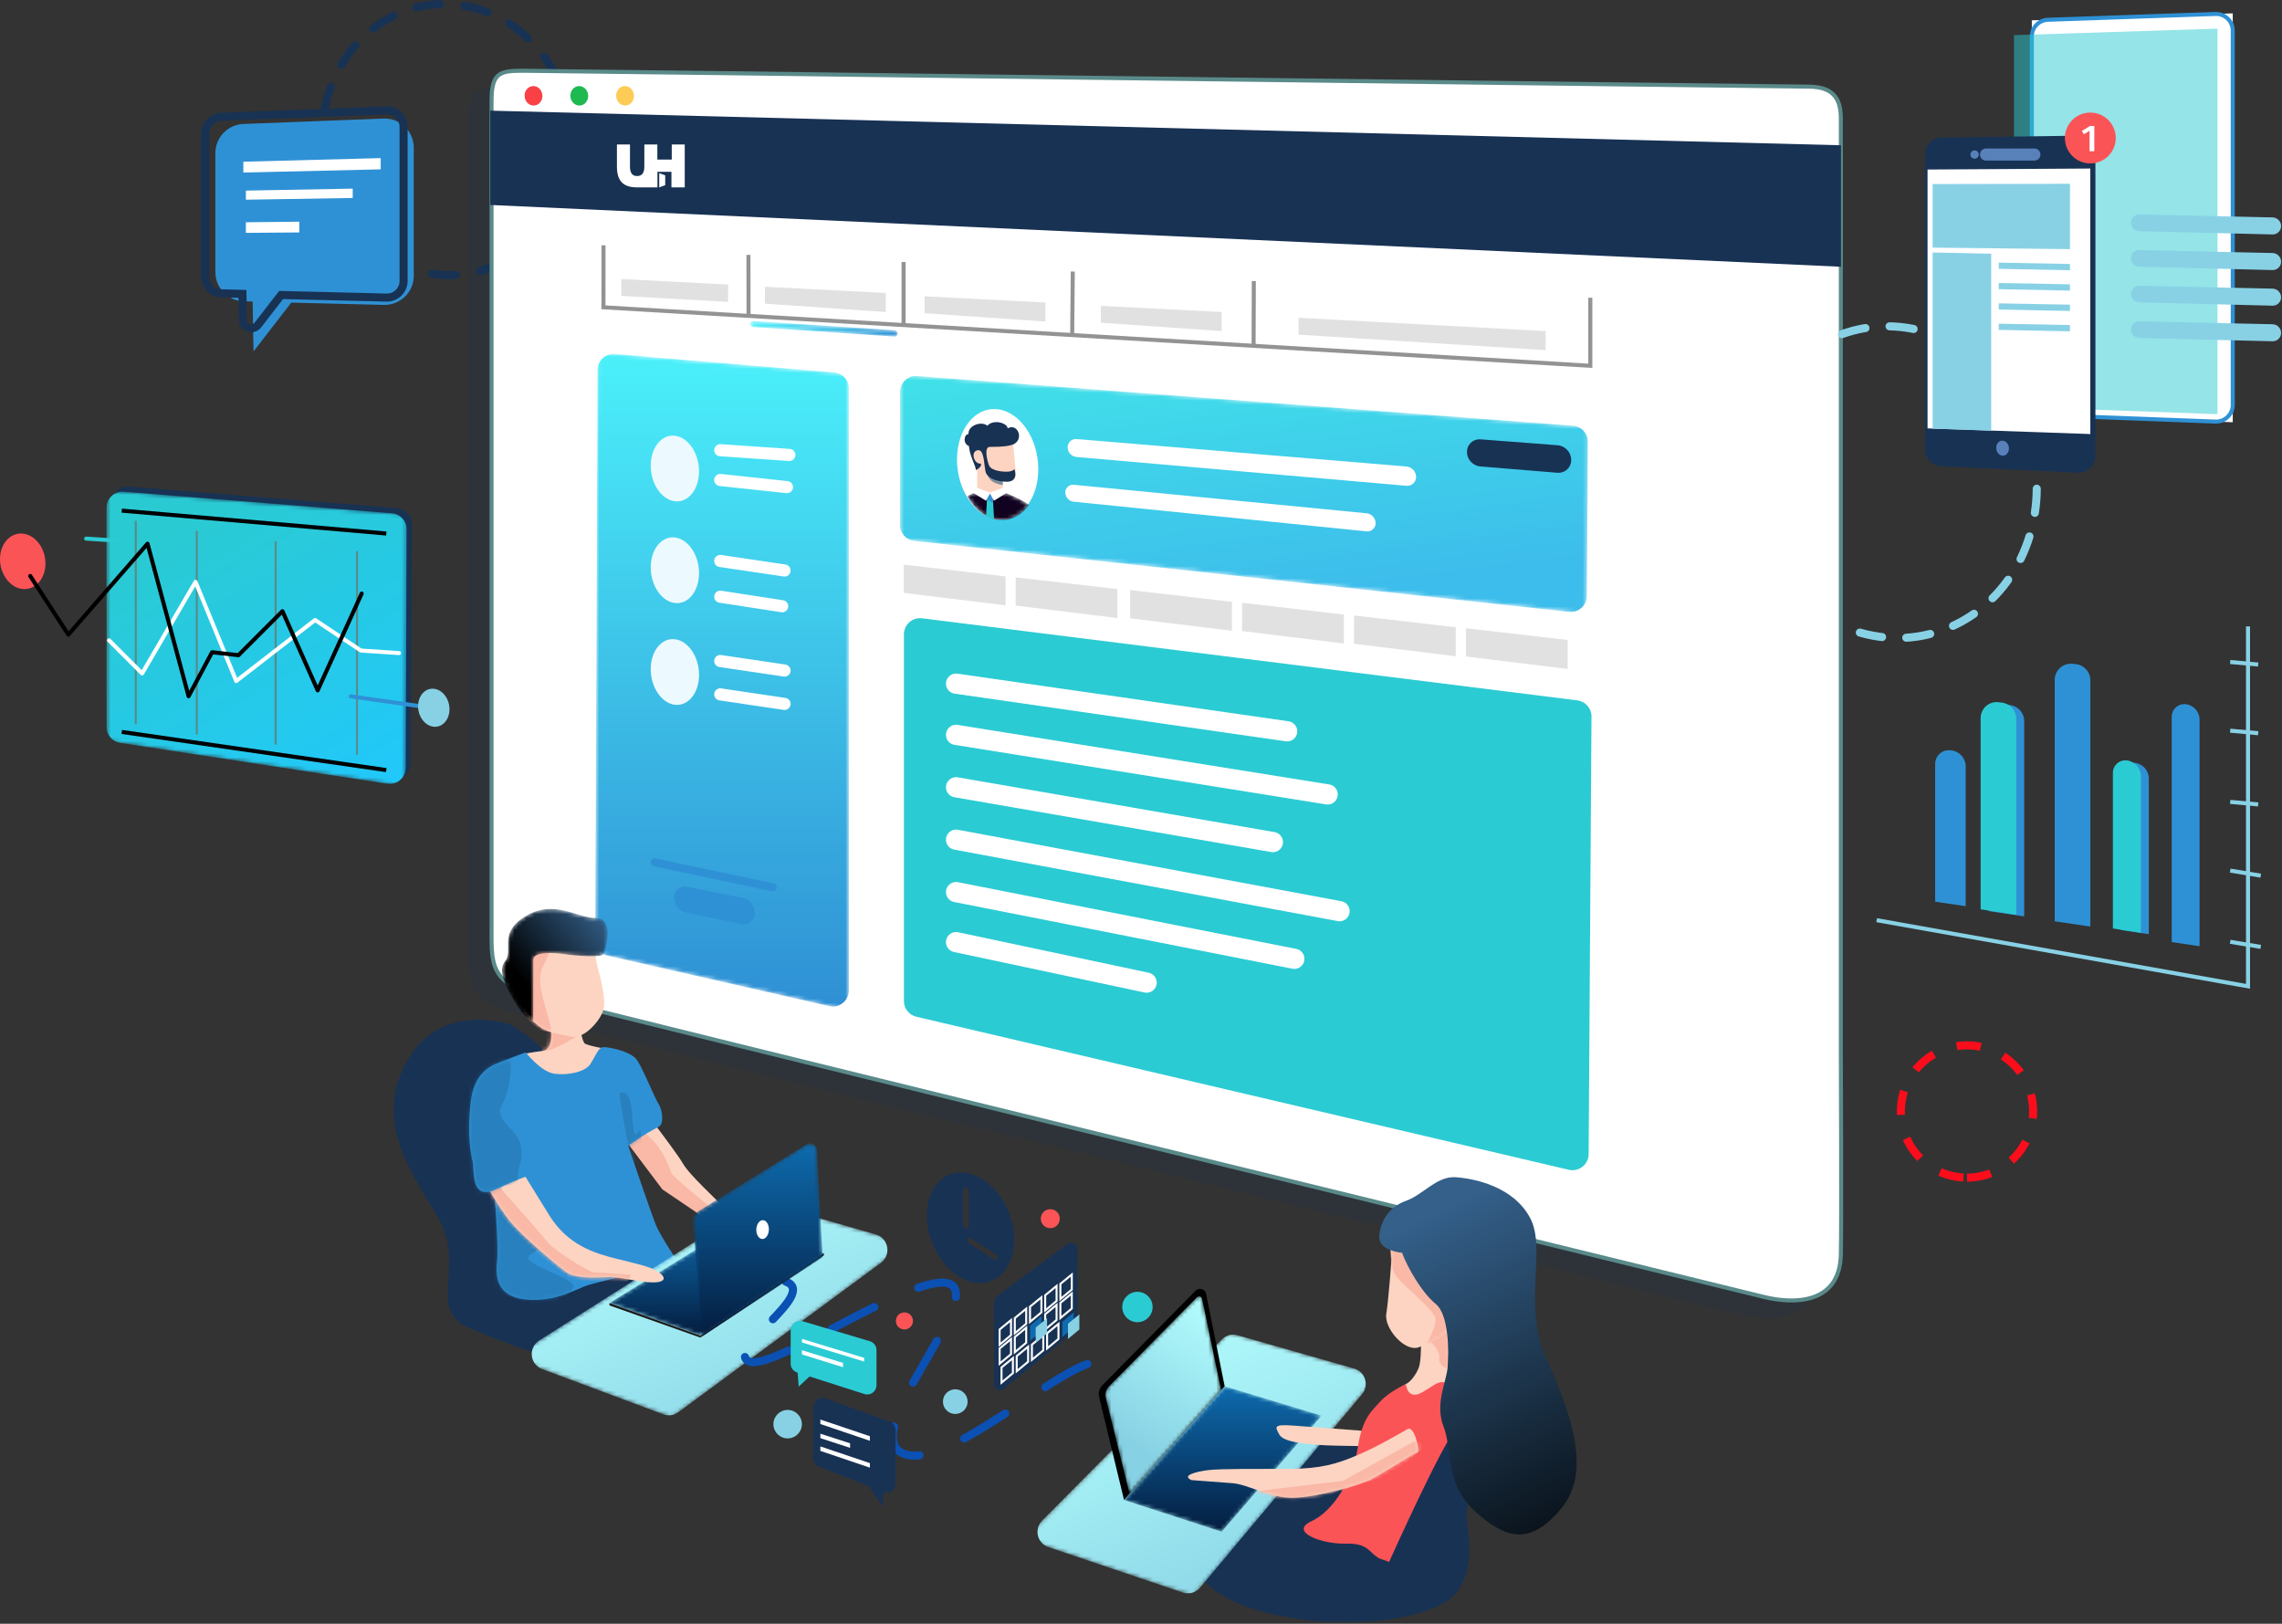 <?xml version="1.0" encoding="UTF-8"?>
<svg width="565px" height="402px" viewBox="0 0 565 402" version="1.1" xmlns="http://www.w3.org/2000/svg" xmlns:xlink="http://www.w3.org/1999/xlink">
    <rect x="0" y="0" width="565" height="402" fill="#333333" stroke="none"/>
    <!-- Generator: Sketch 52.5 (67469) - http://www.bohemiancoding.com/sketch -->
    <title>Group</title>
    <desc>Created with Sketch.</desc>
    <defs>
        <polygon id="path-1" points="0.416 0.301 78.228 0.301 78.228 60.157 0.416 60.157"></polygon>
        <path d="M7.587,0.469 C7.587,0.469 9.111,7.46 5.82,7.93 C2.53,8.4 1.084,8.473 0.451,9.276 C-0.181,10.08 5.624,12.9 8.242,16.825 C10.859,20.751 14.785,23.369 16.747,18.788 C18.71,14.209 18.056,12.246 20.018,11.591 C21.981,10.937 22.839,7.653 22.839,7.653 C22.839,7.653 16.815,6.704 16.161,6.05 C15.508,5.396 14.785,1.123 14.785,1.123 L7.587,0.469 Z" id="path-3"></path>
        <path d="M1.786,0.707 C1.786,0.707 14.947,17.628 16.828,20.919 C18.707,24.209 25.289,29.849 27.169,32.199 C29.049,34.55 37.51,36.43 35.16,37.84 C32.809,39.25 27.169,36.43 23.878,34.55 C20.588,32.67 17.768,30.32 14.947,27.969 C12.127,25.619 3.666,16.218 1.786,13.398 C-0.094,10.578 -1.034,-1.644 1.786,0.707" id="path-5"></path>
        <path d="M42.16,14.604 C41.22,13.193 37.747,4.549 36.52,3.322 C34.557,1.36 29.837,0.503 28.529,0.503 C27.22,0.503 26.547,2.77 25.239,4.733 C23.93,6.696 19.598,7.553 16.308,7.083 C13.017,6.613 9.265,1.813 9.265,1.813 C9.265,1.813 3.229,3.895 1.266,5.203 C-0.697,6.511 1.514,17.535 0.86,20.807 C0.206,24.078 2.823,48.287 2.168,53.521 C1.514,58.754 3.147,62.548 9.727,63.019 C16.308,63.489 20.557,61.037 23.828,59.729 C27.1,58.42 47.314,54.175 47.314,54.175 C47.314,54.175 42.735,47.632 41.426,44.361 C40.117,41.09 34.639,24.945 34.639,24.945 C34.639,24.945 38.204,22.247 42.16,20.244 C43.6,19.515 43.101,16.014 42.16,14.604" id="path-7"></path>
        <polygon id="path-9" points="63.325 163.427 0.509 149.124 1.099 0.502 63.325 5.748"></polygon>
        <linearGradient x1="50%" y1="-2.468%" x2="50%" y2="100%" id="linearGradient-11">
            <stop stop-color="#4BF2FB" offset="0%"></stop>
            <stop stop-color="#2F90D4" offset="100%"></stop>
        </linearGradient>
        <polygon id="path-12" points="0.484 40.872 170.511 59.291 170.826 13.005 0.484 0.096"></polygon>
        <linearGradient x1="23.907%" y1="-23.426%" x2="66.553%" y2="88.976%" id="linearGradient-14">
            <stop stop-color="#41E6E9" offset="0%"></stop>
            <stop stop-color="#3DBDEB" offset="100%"></stop>
        </linearGradient>
        <path d="M36.335,4.223 L1.203,1.867 C0.796,1.84 0.475,1.495 0.463,1.07 C0.451,0.694 0.735,0.379 1.096,0.367 C1.117,0.367 1.138,0.367 1.158,0.368 L36.29,2.648 C36.719,2.676 37.056,3.038 37.069,3.486 C37.08,3.881 36.781,4.213 36.4,4.225" id="path-15"></path>
        <linearGradient x1="-0.001%" y1="49.999%" x2="100.001%" y2="49.999%" id="linearGradient-17">
            <stop stop-color="#4BF2FB" offset="0%"></stop>
            <stop stop-color="#2F90D4" offset="100%"></stop>
        </linearGradient>
        <path d="M2.285,0.477 L10.21,0.477 C13.02,1.664 14.921,2.643 15.913,3.415 C14.055,6.052 11.331,7.521 8.303,7.141 C5.184,6.749 2.406,4.475 0.573,1.225 C1.101,0.986 1.671,0.736 2.285,0.477 Z" id="path-18"></path>
        <linearGradient x1="49.999%" y1="0.003%" x2="49.999%" y2="149.711%" id="linearGradient-20">
            <stop stop-color="#110224" offset="0%"></stop>
            <stop stop-color="#110217" offset="100%"></stop>
        </linearGradient>
        <polygon id="path-21" points="0.43 62.43 74.499 73.753 74.738 6.383 0.42 0.401"></polygon>
        <linearGradient x1="28.13%" y1="9.947%" x2="87.13%" y2="108.149%" id="linearGradient-23">
            <stop stop-color="#2ACAD3" offset="0%"></stop>
            <stop stop-color="#21C8FB" offset="100%"></stop>
        </linearGradient>
        <polygon id="path-24" points="0.508 39.427 40.024 54.171 98.411 11.118 61.765 0.576"></polygon>
        <linearGradient x1="23.028%" y1="8.48%" x2="96.602%" y2="111.045%" id="linearGradient-26">
            <stop stop-color="#AFF9FB" offset="0%"></stop>
            <stop stop-color="#87D1E4" offset="100%"></stop>
        </linearGradient>
        <polygon id="path-27" points="0.508 51.222 42.383 65.377 88.143 10.726 51.165 0.16"></polygon>
        <linearGradient x1="29.674%" y1="11.662%" x2="83.076%" y2="105.155%" id="linearGradient-29">
            <stop stop-color="#AFF9FB" offset="0%"></stop>
            <stop stop-color="#87D1E4" offset="100%"></stop>
        </linearGradient>
        <polygon id="path-30" points="0.509 20.554 23.013 28.641 53.588 8.169 32.946 0.502"></polygon>
        <linearGradient x1="50%" y1="-3.6259222e-05%" x2="50%" y2="100%" id="linearGradient-32">
            <stop stop-color="#0E6BAE" offset="0%"></stop>
            <stop stop-color="#041D3F" offset="100%"></stop>
        </linearGradient>
        <path d="M19.3,1.61 C19.3,1.61 19.3,6.111 19.954,8.363 C20.608,10.614 22.095,16.27 21.441,18.887 C20.786,21.504 16.683,26.371 13.412,25.62 C10.14,24.87 7.523,24.87 4.906,22.618 C2.289,20.368 1.635,19.618 0.98,15.866 C0.326,12.115 0.326,7.612 2.289,6.862 C4.251,6.111 3.598,0.859 5.56,0.859 C7.523,0.859 13.412,0.109 13.412,0.109 L19.3,1.61 Z" id="path-33"></path>
        <path d="M5.643,0.101 C5.643,0.101 18.116,20.356 19.383,22.346 C23.963,29.543 30.506,31.506 35.739,32.815 C40.974,34.123 44.246,34.777 46.208,36.086 C48.171,37.394 48.171,38.702 44.9,38.702 C41.629,38.702 37.048,37.394 34.431,37.394 C31.814,37.394 25.926,38.048 23.308,36.086 C20.692,34.123 12.84,27.58 9.569,23.654 C6.297,19.728 1.717,11.223 0.409,8.606 C-0.9,5.988 5.643,0.101 5.643,0.101" id="path-35"></path>
        <path d="M0.934,10.595 C0.021,18.502 0.934,23.287 1.404,25.166 C1.874,27.047 0.747,35.172 7.044,32.217 C13.341,29.263 18.795,27.517 18.795,27.517 C18.795,27.517 18.706,17.752 16.285,14.333 C13.865,10.914 14.588,8.398 14.588,8.398 C14.588,8.398 12.215,-0.686 9.395,0.255 C6.574,1.195 1.847,2.688 0.934,10.595" id="path-37"></path>
        <path d="M8.188,24.583 L8.188,28.11 C8.188,28.11 5.838,26.933 4.428,24.583 C3.018,22.233 -1.213,16.122 1.138,13.302 C3.488,10.481 -0.743,6.251 6.308,2.021 C13.359,-2.21 18.999,2.491 23.7,2.491 C28.4,2.491 26.05,10.481 25.58,11.421 C25.11,12.362 18.999,11.892 15.709,11.421 C12.419,10.951 8.188,10.951 8.188,12.832 L8.188,24.583 Z" id="path-39"></path>
        <linearGradient x1="84.472%" y1="2.59%" x2="17.284%" y2="59.978%" id="linearGradient-41">
            <stop stop-color="#34608A" offset="0%"></stop>
            <stop stop-color="#000000" offset="100%"></stop>
        </linearGradient>
        <path d="M29.43,0.504 C29.216,0.515 29.005,0.568 28.811,0.658 L2.486,16.896 C1.281,17.45 0.509,18.656 0.509,19.982 L2.867,48.273 L32.638,28.705 L31.217,2.11 C31.169,1.204 30.419,0.501 29.522,0.501 C29.491,0.501 29.461,0.502 29.43,0.504" id="path-42"></path>
        <linearGradient x1="50%" y1="0.001%" x2="50%" y2="100%" id="linearGradient-44">
            <stop stop-color="#0E6BAE" offset="0%"></stop>
            <stop stop-color="#041D3F" offset="100%"></stop>
        </linearGradient>
        <polygon id="path-45" points="0.523 28.621 24.689 36.478 49.407 7.75 25.436 0.469"></polygon>
        <linearGradient x1="50.001%" y1="-0.001%" x2="50.001%" y2="100%" id="linearGradient-47">
            <stop stop-color="#0E6BAE" offset="0%"></stop>
            <stop stop-color="#041D3F" offset="100%"></stop>
        </linearGradient>
        <path d="M4.429,2.979 C4.429,2.979 4.607,8.534 3.876,10.327 C3.145,12.118 1.821,13.866 0.589,14.39 C-0.643,14.912 0.813,19.332 3.231,18.898 C5.649,18.465 7.704,14.925 11.216,15.805 C14.727,16.685 10.854,12.699 11.176,8.413 C11.498,4.127 11.469,0.155 11.469,0.155 L6.346,1.276 L4.429,2.979 Z" id="path-48"></path>
        <path d="M8.654,29.387 C5.259,30.728 -0.01,24.734 0.575,21.127 C1.16,17.521 1.861,7.6 1.861,7.6 C1.861,7.6 0.514,-1.613 3.854,1.008 C7.193,3.631 10.965,4.952 10.965,4.952 L22.789,17.517 C22.789,17.517 15.285,26.367 13.69,27.036 C13.69,27.036 12.05,28.045 8.654,29.387" id="path-50"></path>
        <linearGradient x1="38.459%" y1="6.032%" x2="71.097%" y2="122.312%" id="linearGradient-52">
            <stop stop-color="#34608A" offset="0%"></stop>
            <stop stop-color="#000000" offset="100%"></stop>
        </linearGradient>
        <path d="M11.387,13.504 C15.537,13.816 20.643,17.279 26.619,17.112 C32.594,16.947 42.951,14.031 46.053,12.418 C49.157,10.804 56.686,5.828 57.279,5.873 C57.872,5.918 56.6,-0.951 54.73,0.14 C52.859,1.23 47.246,4.503 42.317,6.595 C37.39,8.687 33.421,9.928 25.666,9.96 C17.912,9.992 8.378,9.89 5.369,10.279 C2.357,10.669 -1.292,11.625 1.306,12.745 L11.387,13.504 Z" id="path-53"></path>
        <path d="M23.07,0.044 C22.922,0.074 22.786,0.149 22.68,0.257 L0.93,22.274 C0.176,23.038 -0.127,24.139 0.132,25.18 L6.008,48.91 L28.703,23.263 L23.981,0.641 C23.906,0.277 23.586,0.028 23.229,0.028 C23.176,0.028 23.123,0.033 23.07,0.044" id="path-55"></path>
        <linearGradient x1="67.095%" y1="2.924%" x2="37.823%" y2="80.788%" id="linearGradient-57">
            <stop stop-color="#AFF9FB" offset="0%"></stop>
            <stop stop-color="#87D1E4" offset="100%"></stop>
        </linearGradient>
    </defs>
    <g id="Page-1" stroke="none" stroke-width="1" fill="none" fill-rule="evenodd">
        <g id="Main-Illustration-Copy-4" transform="translate(-398, -310)">
            <g id="Group" transform="translate(398, 311)">
                <g id="Group-3" transform="translate(294.885, 340.553)">
                    <mask id="mask-2" fill="white">
                        <use xlink:href="#path-1"></use>
                    </mask>
                    <g id="Clip-2"></g>
                    <path d="M64.568,4.755 C69.665,3.029 73.676,0.519 75.602,0.312 C77.529,0.105 80.384,2.781 75.626,10.158 C70.867,17.535 67.941,29.757 68.333,34.709 C68.724,39.66 70.102,46.504 65.973,52.402 C61.845,58.3 45.921,60.659 34.716,60.069 C23.51,59.479 2.278,55.94 0.509,44.145 C-1.26,32.35 22.562,9.72 33.536,12.297 C35.015,12.645 55.281,20.844 56.537,21.144 C60.537,22.098 60.09,6.272 64.568,4.755 Z" id="Fill-1" fill="#183254" mask="url(#mask-2)"></path>
                </g>
                <path d="M126.13,252.551 C126.13,252.551 109.027,246.855 100.77,261.666 C92.513,276.478 101.36,288.442 108.437,300.406 C115.514,312.369 105.488,323.193 116.104,327.751 C126.72,332.308 136.156,335.157 136.156,335.157 L172.44,311.781 C172.44,311.781 158.567,310.091 154.439,301.545 C150.31,292.999 146.182,263.376 126.13,252.551" id="Fill-4" fill="#183254"></path>
                <g id="Fill-230" transform="translate(128.57, 251.242)">
                    <mask id="mask-4" fill="white">
                        <use xlink:href="#path-3"></use>
                    </mask>
                    <use id="Mask" fill="#FDD4C2" xlink:href="#path-3"></use>
                    <path d="M14.898,3.944 C10.427,6.631 7.526,7.974 6.194,7.974 C4.864,7.974 5.27,6.187 7.413,2.613 L14.898,3.944 Z" fill="#FAB8A6" mask="url(#mask-4)"></path>
                </g>
                <g id="Fill-12" transform="translate(152.161, 265.986)">
                    <mask id="mask-6" fill="white">
                        <use xlink:href="#path-5"></use>
                    </mask>
                    <use id="Mask" fill="#FDD4C2" xlink:href="#path-5"></use>
                    <path d="M8.292,14.164 C10.881,16.368 12.86,19.635 14.229,23.968 L23.823,32.02 L23.823,36.622 L14.051,29.054 L7.435,21.632 L3.425,14.772 C4.081,12.163 5.703,11.961 8.292,14.164" fill="#FAB8A6" mask="url(#mask-6)"></path>
                </g>
                <path d="M159.015,279.852 C160.957,282.204 162.227,284.096 162.824,285.525 C163.421,286.955 167.803,291.304 175.972,298.574 L174.439,300.507 L164.007,293.468 L155.622,282.338 L159.015,279.852 Z" id="Fill-10" fill="#FAB8A6"></path>
                <g id="Combined-Shape" transform="translate(120.903, 257.73)">
                    <mask id="mask-8" fill="white">
                        <use xlink:href="#path-7"></use>
                    </mask>
                    <use id="Mask" fill="#2F91D5" xlink:href="#path-7"></use>
                    <path d="M4.289,3.582 C8.258,18.364 9.65,26.987 8.462,29.448 C6.68,33.142 11.866,41.343 13.542,44.248 C15.219,47.153 13.542,50.088 10.461,51.893 C7.379,53.698 18.484,56.884 20.646,58.934 C22.808,60.985 15.201,64.45 13.542,64.45 C11.883,64.45 2.141,61.895 -0.005,60.049 C-1.436,58.818 -0.005,39.996 4.289,3.582 Z M32.417,11.96 C34.335,10.883 35.438,13.022 35.725,18.379 C36.157,26.414 37.796,18.406 37.796,21.858 C37.796,24.159 38.494,25.777 39.89,26.712 C38.892,29.704 37.773,30.616 36.534,29.448 C35.295,28.282 33.923,22.452 32.417,11.96 Z" fill-opacity="0.573" fill="#2476AD" mask="url(#mask-8)"></path>
                </g>
                <path d="M141.504,34.207 C141.504,53.372 126.932,68.071 109.56,67.072 C92.823,66.11 79.697,50.83 79.697,32.912 C79.697,14.995 92.823,0.265 109.56,0.003 C126.932,-0.268 141.504,15.042 141.504,34.207 Z" id="Stroke-18" stroke="#183254" stroke-width="2" stroke-linecap="round" stroke-linejoin="round" stroke-dasharray="6"></path>
                <polygon id="Fill-20" fill="#C0DDFD" points="215.846 265.572 144.056 248.57 143.999 79.056 215.846 82.68"></polygon>
                <path d="M450.028,264.209 L450.028,32.782 C450.028,28.373 448.768,24.752 441.999,24.752 C435.229,24.752 129.179,20.817 123.51,20.817 C117.843,20.817 115.954,21.446 115.954,28.373 L115.954,232.407 C115.954,241.224 115.324,246.262 126.03,249.41 C136.735,252.559 418.818,321.348 430.821,324.349 C438.377,326.238 449.713,326.238 450.028,313.958 C450.205,307.033 450.028,264.209 450.028,264.209" id="Fill-22" fill="#183254" opacity="0.2"></path>
                <path d="M455.775,309.653 C455.952,302.729 455.775,259.905 455.775,259.905 L455.775,28.477 C455.775,24.07 454.515,20.448 447.746,20.448 C440.976,20.448 134.925,16.512 129.257,16.512 C123.589,16.512 121.7,17.142 121.7,24.07 L121.7,228.103 C121.7,236.919 121.071,241.957 131.777,245.106 C142.482,248.255 424.564,317.043 436.568,320.044 C444.124,321.933 455.46,321.933 455.775,309.653" id="Fill-24" fill="#FFFFFF"></path>
                <path d="M455.775,309.653 C455.952,302.729 455.775,259.905 455.775,259.905 L455.775,28.477 C455.775,24.07 454.515,20.448 447.746,20.448 C440.976,20.448 134.925,16.512 129.257,16.512 C123.589,16.512 121.7,17.142 121.7,24.07 L121.7,228.103 C121.7,236.919 121.071,241.957 131.777,245.106 C142.482,248.255 424.564,317.043 436.568,320.044 C444.124,321.933 455.46,321.933 455.775,309.653 Z" id="Stroke-26" stroke="#5A8A8A"></path>
                <path d="M134.295,22.754 C134.295,24.089 133.304,25.154 132.083,25.129 C130.867,25.107 129.882,24.011 129.882,22.681 C129.882,21.351 130.867,20.287 132.083,20.305 C133.304,20.322 134.295,21.418 134.295,22.754" id="Fill-28" fill="#F94145"></path>
                <path d="M145.63,22.754 C145.63,24.089 144.639,25.154 143.418,25.129 C142.202,25.107 141.216,24.011 141.216,22.681 C141.216,21.351 142.202,20.287 143.418,20.305 C144.639,20.322 145.63,21.418 145.63,22.754" id="Fill-30" fill="#1FB952"></path>
                <path d="M156.966,22.754 C156.966,24.089 155.974,25.154 154.753,25.129 C153.537,25.107 152.552,24.011 152.552,22.681 C152.552,21.351 153.537,20.287 154.753,20.305 C155.974,20.322 156.966,21.418 156.966,22.754" id="Fill-32" fill="#FDCC57"></path>
                <polygon id="Fill-36" fill="#183254" points="455.812 65.042 121.386 49.741 121.386 26.393 455.812 34.964"></polygon>
                <g id="Group-40" transform="translate(146.853, 85.772)">
                    <mask id="mask-10" fill="white">
                        <use xlink:href="#path-9"></use>
                    </mask>
                    <g id="Clip-39"></g>
                    <path d="M58.437,162.314 L3.634,149.835 C1.807,149.42 0.514,147.792 0.522,145.919 L1.082,4.836 C1.09,2.627 2.888,0.843 5.097,0.852 C5.204,0.852 5.311,0.857 5.418,0.866 L59.661,5.44 C61.732,5.614 63.325,7.347 63.325,9.425 L63.325,158.414 C63.325,160.623 61.534,162.414 59.325,162.414 C59.026,162.414 58.728,162.38 58.437,162.314 Z" id="Fill-38" fill="url(#linearGradient-11)" mask="url(#mask-10)"></path>
                </g>
                <g id="Group-44" transform="translate(222.343, 91.67)">
                    <mask id="mask-13" fill="white">
                        <use xlink:href="#path-12"></use>
                    </mask>
                    <g id="Clip-43"></g>
                    <path d="M4.053,41.259 L166.11,58.814 C168.307,59.052 170.28,57.464 170.518,55.268 C170.532,55.134 170.54,54.999 170.541,54.865 L170.801,16.739 C170.815,14.636 169.2,12.882 167.103,12.723 L4.786,0.422 C2.583,0.255 0.662,1.905 0.495,4.108 C0.487,4.208 0.484,4.309 0.484,4.41 L0.484,37.282 C0.484,39.325 2.022,41.039 4.053,41.259 Z" id="Fill-42" fill="url(#linearGradient-14)" mask="url(#mask-13)"></path>
                </g>
                <polyline id="Stroke-45" stroke="#939393" points="393.746 72.709 393.746 89.561 149.409 75.078 149.426 59.734"></polyline>
                <path d="M185.333,77.207 L185.303,62.093" id="Stroke-47" stroke="#939393"></path>
                <path d="M223.717,79.482 L223.717,63.863" id="Stroke-49" stroke="#939393"></path>
                <path d="M265.46,81.957 L265.611,66.222" id="Stroke-51" stroke="#939393"></path>
                <path d="M310.378,84.62 L310.433,68.58" id="Stroke-53" stroke="#939393"></path>
                <g id="Group-57" transform="translate(185.188, 78.105)">
                    <mask id="mask-16" fill="white">
                        <use xlink:href="#path-15"></use>
                    </mask>
                    <g id="Clip-56"></g>
                    <path d="M36.335,4.223 L1.203,1.867 C0.796,1.84 0.475,1.495 0.463,1.07 C0.451,0.694 0.735,0.379 1.096,0.367 C1.117,0.367 1.138,0.367 1.158,0.368 L36.29,2.648 C36.719,2.676 37.056,3.038 37.069,3.486 C37.08,3.881 36.781,4.213 36.4,4.225 C36.378,4.225 36.356,4.225 36.335,4.223" id="Fill-55" fill="url(#linearGradient-17)" mask="url(#mask-16)"></path>
                </g>
                <polygon id="Fill-58" fill="#FFFFFF" points="164.699 44.838 163.216 45.391 163.216 41.875 164.699 42.403"></polygon>
                <path d="M159.485,45.392 L162.778,45.392 L162.778,41.534 L166.241,41.534 L166.241,45.392 L169.534,45.392 L169.534,34.765 L166.318,34.765 L166.318,38.498 L162.751,38.498 L162.751,34.765 L159.532,34.765 L159.53,40.244 C159.53,41.885 158.903,42.582 157.741,42.582 C156.599,42.582 155.974,41.885 155.974,40.244 L155.974,34.765 L152.745,34.765 L152.745,40.244 C152.745,43.856 154.364,45.392 157.741,45.392 L159.485,45.392 Z" id="Fill-60" fill="#FFFFFF"></path>
                <polygon id="Fill-62" fill="#E1E1E1" points="180.265 73.738 153.817 72.255 153.817 68.071 180.265 69.445"></polygon>
                <polygon id="Fill-64" fill="#E1E1E1" points="219.314 76.248 189.397 74.184 189.397 70 219.314 71.53"></polygon>
                <polygon id="Fill-66" fill="#E1E1E1" points="258.828 78.607 228.912 76.543 228.912 72.359 258.828 73.889"></polygon>
                <polygon id="Fill-68" fill="#E1E1E1" points="302.471 80.966 272.555 78.902 272.555 74.718 302.471 76.248"></polygon>
                <polygon id="Fill-70" fill="#E1E1E1" points="382.68 85.684 321.505 81.851 321.505 77.667 382.68 80.966"></polygon>
                <path d="M173.078,115.692 C173.078,120.198 170.375,123.513 167.06,123.096 C163.767,122.683 161.113,118.738 161.113,114.284 C161.113,109.83 163.767,106.51 167.06,106.871 C170.375,107.234 173.078,111.185 173.078,115.692" id="Fill-72" fill="#ECFAFF"></path>
                <path d="M173.078,140.881 C173.078,145.388 170.375,148.702 167.06,148.285 C163.767,147.872 161.113,143.927 161.113,139.473 C161.113,135.019 163.767,131.7 167.06,132.06 C170.375,132.423 173.078,136.374 173.078,140.881" id="Fill-74" fill="#ECFAFF"></path>
                <path d="M257.07,115.145 C257.07,122.727 252.523,128.302 246.946,127.6 C241.406,126.904 236.942,120.27 236.942,112.777 C236.942,105.285 241.406,99.701 246.946,100.308 C252.523,100.919 257.07,107.564 257.07,115.145" id="Fill-76" fill="#FFFFFF"></path>
                <path d="M173.078,166.07 C173.078,170.577 170.375,173.891 167.06,173.474 C163.767,173.062 161.113,169.117 161.113,164.663 C161.113,160.209 163.767,156.889 167.06,157.25 C170.375,157.613 173.078,161.563 173.078,166.07" id="Fill-78" fill="#ECFAFF"></path>
                <path d="M385.614,116.045 L366.541,114.481 C364.655,114.326 363.204,112.75 363.204,110.858 C363.204,109.144 364.592,107.755 366.306,107.755 C366.385,107.755 366.464,107.758 366.542,107.764 L385.613,109.225 C387.537,109.371 389.023,110.975 389.023,112.905 C389.023,114.645 387.612,116.056 385.872,116.056 C385.785,116.056 385.7,116.053 385.614,116.045" id="Fill-80" fill="#183254"></path>
                <path d="M348.228,119.266 L266.545,112.137 C265.294,112.029 264.335,110.981 264.335,109.727 C264.335,108.599 265.249,107.686 266.376,107.686 C266.433,107.686 266.489,107.688 266.545,107.693 L348.227,114.495 C349.573,114.607 350.609,115.733 350.609,117.084 C350.609,118.294 349.628,119.275 348.418,119.275 C348.355,119.275 348.291,119.272 348.228,119.266" id="Fill-82" fill="#FFFFFF"></path>
                <path d="M338.357,130.548 L265.845,123.213 C264.661,123.093 263.76,122.096 263.76,120.905 C263.76,119.855 264.611,119.003 265.661,119.003 C265.723,119.003 265.784,119.006 265.846,119.012 L338.356,126.074 C339.622,126.197 340.587,127.261 340.587,128.533 C340.587,129.651 339.68,130.559 338.561,130.559 C338.492,130.559 338.425,130.555 338.357,130.548" id="Fill-84" fill="#FFFFFF"></path>
                <polygon id="Fill-86" fill="#E1E1E1" points="248.96 148.86 223.771 145.784 223.771 138.785 248.96 141.698"></polygon>
                <polygon id="Fill-88" fill="#E1E1E1" points="305.007 155.158 279.817 152.081 279.817 145.082 305.007 147.995"></polygon>
                <polygon id="Fill-90" fill="#E1E1E1" points="360.424 161.455 335.234 158.378 335.234 151.38 360.424 154.293"></polygon>
                <polygon id="Fill-92" fill="#E1E1E1" points="276.669 152.009 251.48 148.932 251.48 141.934 276.669 144.846"></polygon>
                <polygon id="Fill-94" fill="#E1E1E1" points="332.715 158.307 307.526 155.23 307.526 148.231 332.715 151.144"></polygon>
                <polygon id="Fill-96" fill="#E1E1E1" points="388.132 164.604 362.942 161.527 362.942 154.528 388.132 157.441"></polygon>
                <path d="M388.415,288.6 L226.89,250.716 C225.082,250.292 223.804,248.679 223.804,246.821 L223.804,156.041 C223.804,153.832 225.594,152.041 227.804,152.041 C227.97,152.041 228.136,152.051 228.301,152.072 L390.535,172.393 C392.546,172.645 394.051,174.362 394.038,176.389 L393.329,284.732 C393.314,286.941 391.512,288.72 389.303,288.706 C389.004,288.704 388.706,288.668 388.415,288.6 Z" id="Fill-98" fill="#2BCBD3"></path>
                <path d="M183.634,227.786 L169.915,224.945 C168.104,224.569 166.822,222.949 166.875,221.1 C166.917,219.612 168.157,218.44 169.645,218.482 C169.798,218.487 169.95,218.504 170.1,218.534 L183.814,221.287 C185.661,221.658 186.972,223.305 186.918,225.188 C186.876,226.696 185.619,227.884 184.111,227.842 C183.95,227.837 183.791,227.819 183.634,227.786" id="Fill-104" fill="#2F91D5"></path>
                <path d="M241.637,109.882 C240.515,111.07 240.515,112.222 241.935,114.061 C241.946,116.776 241.935,119.701 241.935,120.283 C241.935,120.488 242.991,120.779 245.105,121.152 C247.218,120.717 248.274,120.428 248.274,120.283 L248.274,118.103 L250.305,118.103 C251.89,118.103 251.482,116.059 251.445,115.429 C251.381,114.387 251.151,111.943 250.751,108.099 C245.424,108.494 242.386,109.089 241.637,109.882" id="Fill-106" fill="#FDD4C2"></path>
                <path d="M248.275,117.918 L248.275,119.111 C246.151,118.733 244.929,117.935 244.609,116.717 C245.533,117.344 246.722,117.741 248.175,117.906 C248.209,117.909 248.241,117.914 248.275,117.918" id="Fill-108" fill="#818E98"></path>
                <g id="Group-112" transform="translate(238.857, 120.569)">
                    <mask id="mask-19" fill="white">
                        <use xlink:href="#path-18"></use>
                    </mask>
                    <g id="Clip-111"></g>
                    <path d="M2.285,0.477 C1.671,0.736 1.101,0.986 0.573,1.225 C2.406,4.475 5.184,6.749 8.303,7.141 C11.331,7.521 14.055,6.052 15.913,3.415 C14.921,2.643 13.02,1.664 10.21,0.477 L2.285,0.477 Z" id="Fill-110" fill="url(#linearGradient-20)" mask="url(#mask-19)"></path>
                </g>
                <path d="M244.412,121.671 L244.137,126.702 C244.771,127.053 245.433,127.324 246.115,127.505 L245.798,121.671 C245.49,121.34 245.259,121.175 245.105,121.175 C244.95,121.175 244.719,121.34 244.412,121.671" id="Fill-113" fill="#2BCBD3"></path>
                <path d="M245.898,123.515 L244.359,122.625 L244.411,121.67 C244.719,121.34 244.95,121.175 245.104,121.175 C245.258,121.175 245.491,121.34 245.798,121.67 L245.898,123.515 Z" id="Fill-115" fill="#2F91D5"></path>
                <polygon id="Fill-117" fill="#FFFFFF" points="245.104 121.174 244.114 122.958 241.043 121.076 241.935 119.788 245.104 120.959 248.275 119.788 249.166 121.076 246.095 122.958"></polygon>
                <path d="M244.456,104.405 C243.106,103.155 239.618,104.28 239.793,106.458 C238.697,106.458 238.301,108.835 239.897,109.429 C240.035,111.773 241.62,114.349 241.62,115.39 C242.943,114.738 243.169,113.751 242.674,113.767 C241.239,113.818 240.388,111.248 241.67,110.583 C242.211,110.301 242.595,110.484 242.91,110.754 C243.699,111.874 243.682,114.227 243.997,115.686 C244.393,117.518 246.92,118.263 249.445,118.263 C250.931,118.263 251.872,117.073 251.129,115.091 C251.08,115.29 250.654,115.62 249.841,115.736 C248.802,115.885 245.483,115.686 244.888,114.25 C244.423,113.125 243.567,109.641 245.056,109.641 C248.157,109.641 250.307,109.419 251.225,108.835 C253.458,107.415 251.891,103.755 249.506,105.029 C249.378,104.156 248.032,103.502 246.691,103.502 C245.84,103.502 244.99,103.765 244.456,104.405" id="Fill-119" fill="#183254"></path>
                <path d="M102.443,67.261 L102.443,35.574 C102.443,31.584 99.209,28.349 95.218,28.349 C95.126,28.349 95.033,28.351 94.94,28.354 L60.27,29.688 C56.391,29.837 53.323,33.025 53.323,36.907 L53.323,66.365 C53.323,70.283 56.446,73.487 60.363,73.588 L62.549,73.643 L62.769,86.001 L72.116,73.92 L95.04,74.484 C99.029,74.582 102.342,71.428 102.441,67.439 C102.442,67.38 102.443,67.321 102.443,67.261" id="Fill-121" fill="#2F91D5"></path>
                <path d="M99.924,68.546 L99.924,30.467 C99.924,28.187 98.075,26.339 95.795,26.339 C95.742,26.339 95.689,26.34 95.637,26.341 L54.774,27.913 C52.557,27.998 50.805,29.82 50.805,32.039 L50.805,67.494 C50.805,69.733 52.589,71.563 54.827,71.621 L60.03,71.754 L60.146,78.243 C60.166,79.383 61.107,80.291 62.246,80.27 C62.873,80.259 63.459,79.965 63.842,79.469 L69.598,72.031 L95.694,72.673 C97.973,72.729 99.866,70.927 99.922,68.648 C99.923,68.614 99.924,68.58 99.924,68.546 Z" id="Stroke-123" stroke="#183254" stroke-width="2"></path>
                <polygon id="Fill-125" fill="#FFFFFF" points="94.256 40.923 60.251 41.718 60.251 39.034 94.256 38.141"></polygon>
                <polygon id="Fill-127" fill="#FFFFFF" points="87.329 48.014 60.88 48.441 60.88 46.188 87.329 45.698"></polygon>
                <polygon id="Fill-129" fill="#FFFFFF" points="74.105 56.544 60.88 56.649 60.88 54.025 74.105 53.885"></polygon>
                <path d="M98.255,124.805 L31.951,119.468 C29.749,119.291 27.82,120.932 27.643,123.134 C27.634,123.241 27.63,123.348 27.63,123.456 L27.638,177.715 C27.639,179.69 29.081,181.37 31.034,181.668 L97.121,191.771 C99.304,192.105 101.345,190.605 101.679,188.421 C101.709,188.226 101.724,188.028 101.725,187.831 L101.934,128.807 C101.942,126.717 100.339,124.973 98.255,124.805 Z" id="Fill-131" fill="#183254"></path>
                <g id="Group-136" transform="translate(25.95, 119.979)">
                    <mask id="mask-22" fill="white">
                        <use xlink:href="#path-21"></use>
                    </mask>
                    <g id="Clip-135"></g>
                    <path d="M3.825,62.949 L69.911,73.052 C72.095,73.386 74.136,71.886 74.47,69.702 C74.5,69.507 74.515,69.31 74.516,69.112 L74.725,10.087 C74.732,7.997 73.129,6.254 71.046,6.086 L4.742,0.749 C2.54,0.572 0.611,2.213 0.434,4.415 C0.425,4.522 0.421,4.629 0.421,4.737 L0.429,58.996 C0.43,60.971 1.872,62.651 3.825,62.949 Z" id="Fill-134" fill="url(#linearGradient-23)" mask="url(#mask-22)"></path>
                </g>
                <path d="M30.149,125.418 L95.641,131.085" id="Stroke-137" stroke="#000000"></path>
                <path d="M95.641,189.651 L30.149,180.204" id="Stroke-139" stroke="#000000"></path>
                <path d="M11.257,138.501 C11.257,142.306 8.719,145.134 5.602,144.82 C2.502,144.508 0,141.198 0,137.428 C0,133.657 2.502,130.826 5.602,131.104 C8.719,131.384 11.257,134.696 11.257,138.501" id="Fill-141" fill="#FB5457"></path>
                <path d="M33.612,178.316 L33.612,127.937" id="Stroke-143" stroke="#5A8A8A" stroke-width="0.5"></path>
                <path d="M48.726,180.834 L48.726,130.455" id="Stroke-145" stroke="#5A8A8A" stroke-width="0.5"></path>
                <path d="M68.248,183.353 L68.248,132.975" id="Stroke-147" stroke="#5A8A8A" stroke-width="0.5"></path>
                <path d="M88.399,185.872 L88.399,135.493" id="Stroke-149" stroke="#5A8A8A" stroke-width="0.5"></path>
                <path d="M86.825,171.388 L107.16,174.293" id="Stroke-151" stroke="#2F91D5" stroke-linecap="round" stroke-linejoin="round"></path>
                <polyline id="Stroke-153" stroke="#FFFFFF" stroke-linecap="round" stroke-linejoin="round" points="27 157.534 35.187 165.721 48.411 143.05 58.487 167.61 78.008 152.496 89.343 160.053 98.79 160.683"></polyline>
                <polyline id="Stroke-155" stroke="#000000" stroke-linecap="round" stroke-linejoin="round" points="89.546 145.951 78.651 169.918 69.936 150.309 59.043 161.202 52.506 160.476 46.696 171.369 36.529 133.604 16.92 156.118 7.479 141.593"></polyline>
                <path d="M31.093,132.975 L21.332,132.345" id="Stroke-157" stroke="#2BCBD3" stroke-linecap="round" stroke-linejoin="round"></path>
                <path d="M111.29,174.584 C111.29,177.193 109.536,179.135 107.385,178.918 C105.241,178.704 103.512,176.435 103.512,173.849 C103.512,171.263 105.241,169.32 107.385,169.512 C109.536,169.705 111.29,171.976 111.29,174.584" id="Fill-159" fill="#88D1E5"></path>
                <path d="M513.129,163.337 L513.945,163.419 C515.988,163.626 517.542,165.346 517.542,167.399 L517.542,228.383 L508.726,227.086 L508.726,167.316 C508.726,165.107 510.517,163.316 512.726,163.316 C512.861,163.316 512.995,163.323 513.129,163.337 Z" id="Fill-161" fill="#2F91D5"></path>
                <path d="M496.761,173.45 L497.605,173.543 C499.633,173.765 501.169,175.479 501.169,177.519 L501.169,225.864 L492.353,224.568 L492.353,177.401 C492.353,175.206 494.132,173.426 496.327,173.426 C496.472,173.426 496.617,173.434 496.761,173.45 Z" id="Fill-163" fill="#2F91D5"></path>
                <path d="M528.563,187.857 L528.563,187.857 C530.537,188.089 532.026,189.763 532.026,191.751 L532.026,230.272 L525.099,229.254 L525.099,190.937 C525.099,189.224 526.488,187.836 528.201,187.836 C528.322,187.836 528.442,187.843 528.563,187.857 Z" id="Fill-165" fill="#2F91D5"></path>
                <path d="M494.792,172.843 L495.657,172.943 C497.676,173.175 499.2,174.884 499.2,176.917 L499.2,225.478 L490.384,224.12 L490.384,176.774 C490.384,174.589 492.155,172.817 494.34,172.817 C494.491,172.817 494.642,172.826 494.792,172.843 Z" id="Fill-167" fill="#2BCBD3"></path>
                <path d="M526.593,187.251 L526.593,187.251 C528.572,187.497 530.057,189.178 530.057,191.172 L530.057,229.94 L523.13,228.863 L523.13,190.311 C523.13,188.608 524.51,187.228 526.213,187.228 C526.34,187.228 526.467,187.235 526.593,187.251 Z" id="Fill-169" fill="#2BCBD3"></path>
                <path d="M482.907,184.751 L483.158,184.781 C485.17,185.02 486.685,186.727 486.685,188.753 L486.685,223.345 L479.129,222.236 L479.129,188.106 C479.129,186.24 480.642,184.727 482.508,184.727 C482.641,184.727 482.775,184.735 482.907,184.751 Z" id="Fill-171" fill="#2F91D5"></path>
                <path d="M541.142,173.333 L541.142,173.333 C543.102,173.541 544.59,175.195 544.59,177.166 L544.59,233.251 L537.694,232.232 L537.694,176.433 C537.694,174.711 539.09,173.315 540.812,173.315 C540.922,173.315 541.032,173.321 541.142,173.333 Z" id="Fill-173" fill="#2F91D5"></path>
                <polyline id="Stroke-175" stroke="#88D1E5" points="464.645 226.809 556.586 243.182 556.586 154.074"></polyline>
                <path d="M552.178,162.891 L559.105,163.52" id="Stroke-177" stroke="#88D1E5"></path>
                <path d="M552.178,232.162 L559.735,233.421" id="Stroke-179" stroke="#88D1E5"></path>
                <path d="M552.178,214.529 L559.735,215.788" id="Stroke-181" stroke="#88D1E5"></path>
                <path d="M552.178,197.526 L559.105,198.156" id="Stroke-183" stroke="#88D1E5"></path>
                <path d="M552.178,179.893 L559.105,180.523" id="Stroke-185" stroke="#88D1E5"></path>
                <path d="M456.067,81.724 C462.732,79.318 470.201,79.058 477.599,81.448 C481.505,82.711 485.089,84.616 488.275,87.023 C500.542,96.287 506.933,112.979 503.235,128.997 C499.627,144.621 487.412,155.311 473.227,156.779 C469.09,157.207 464.786,156.851 460.478,155.605" id="Stroke-187" stroke="#88D1E5" stroke-width="2" stroke-linecap="round" stroke-dasharray="6"></path>
                <polygon id="Fill-189" fill="#FFFFFF" points="552.807 103.531 503.058 101.643 503.058 4.033 552.807 2.308"></polygon>
                <path d="M548.522,103.369 L507.03,101.794 C504.813,101.71 503.058,99.888 503.058,97.669 L503.058,8.021 C503.058,5.796 504.82,3.972 507.044,3.895 L548.536,2.457 C550.815,2.378 552.726,4.16 552.805,6.439 C552.806,6.487 552.808,6.535 552.808,6.582 L552.808,99.243 C552.808,101.523 550.959,103.372 548.679,103.372 C548.627,103.372 548.575,103.37 548.522,103.369 Z" id="Stroke-191" stroke="#2F91D5"></path>
                <polygon id="Fill-193" fill-opacity="0.5" fill="#2BCBD3" points="549.029 101.539 498.65 99.702 498.65 7.709 549.029 6.086"></polygon>
                <path d="M476.61,37.193 L476.61,110.295 C476.61,112.499 478.341,114.314 480.541,114.419 L514.476,116.039 C516.753,116.148 518.688,114.39 518.797,112.113 C518.8,112.047 518.802,111.982 518.802,111.916 L518.802,36.722 C518.802,34.442 516.953,32.593 514.673,32.593 L514.616,32.593 L480.68,33.064 C478.423,33.096 476.61,34.935 476.61,37.193" id="Fill-195" fill="#183254"></path>
                <polygon id="Fill-197" fill="#FFFFFF" points="517.542 106.457 477.239 105.052 477.239 40.968 517.542 40.722"></polygon>
                <path d="M512.504,81.025 L494.872,80.666 L494.872,79.136 L512.504,79.469 L512.504,81.025 Z M512.504,75.987 L494.872,75.628 L494.872,74.098 L512.504,74.431 L512.504,75.987 Z M512.504,70.949 L494.872,70.591 L494.872,69.06 L512.504,69.393 L512.504,70.949 Z M512.504,65.911 L494.872,65.553 L494.872,64.022 L512.504,64.355 L512.504,65.911 Z M492.999,105.624 L478.499,105.119 L478.499,61.503 L492.999,61.823 L492.999,64.297 L492.999,105.624 Z M512.504,60.674 L478.499,60.308 L478.499,44.566 L512.504,44.5 L512.504,60.674 Z" id="Fill-199" fill="#88D1E5"></path>
                <path d="M491.723,37.259 L503.688,37.259" id="Stroke-201" stroke="#5881BA" stroke-width="3" stroke-linecap="round" stroke-linejoin="round"></path>
                <path d="M497.391,110.046 C497.391,111.07 496.685,111.862 495.814,111.813 C494.946,111.764 494.242,110.895 494.242,109.873 C494.242,108.851 494.946,108.059 495.814,108.106 C496.685,108.151 497.391,109.021 497.391,110.046" id="Fill-203" fill="#5881BA"></path>
                <path d="M562.66,83.492 L529.674,82.671 C528.531,82.643 527.618,81.707 527.618,80.563 C527.618,79.452 528.519,78.55 529.631,78.55 C529.645,78.55 529.66,78.55 529.674,78.551 L562.66,79.272 C563.834,79.298 564.772,80.257 564.772,81.431 C564.772,82.57 563.85,83.492 562.711,83.492 C562.694,83.492 562.677,83.492 562.66,83.492 M562.66,74.675 L529.674,73.855 C528.531,73.826 527.618,72.891 527.618,71.747 C527.618,70.635 528.519,69.735 529.631,69.735 L529.674,69.735 L562.66,70.455 C563.834,70.481 564.772,71.44 564.772,72.615 C564.772,73.753 563.85,74.676 562.711,74.676 C562.694,74.676 562.677,74.676 562.66,74.675 M562.66,65.859 L529.674,65.039 C528.531,65.011 527.618,64.075 527.618,62.931 C527.618,61.819 528.519,60.918 529.631,60.918 C529.645,60.918 529.66,60.918 529.674,60.919 L562.66,61.639 C563.834,61.665 564.772,62.624 564.772,63.798 C564.772,64.937 563.85,65.86 562.711,65.86 C562.694,65.86 562.677,65.86 562.66,65.859 M562.66,57.042 L529.674,56.222 C528.531,56.194 527.618,55.259 527.618,54.114 C527.618,53.003 528.519,52.102 529.631,52.102 C529.645,52.102 529.66,52.102 529.674,52.102 L562.66,52.823 C563.834,52.848 564.772,53.808 564.772,54.982 C564.772,56.12 563.85,57.043 562.711,57.043 C562.694,57.043 562.677,57.043 562.66,57.042" id="Fill-205" fill="#88D1E5"></path>
                <path d="M488.889,36.226 C489.46,36.226 489.921,36.688 489.921,37.259 C489.921,37.829 489.46,38.291 488.889,38.291 C488.319,38.291 487.857,37.829 487.857,37.259 C487.857,36.688 488.319,36.226 488.889,36.226" id="Fill-207" fill="#5881BA"></path>
                <path d="M517.542,26.868 C521.02,26.868 523.84,29.687 523.84,33.165 C523.84,36.643 521.02,39.462 517.542,39.462 C514.065,39.462 511.245,36.643 511.245,33.165 C511.245,29.687 514.065,26.868 517.542,26.868" id="Fill-209" fill="#FB5457"></path>
                <polygon id="Fill-211" fill="#FFFFFF" points="518.529 30.186 518.529 36.438 517.359 36.438 517.359 31.384 515.966 32.23 515.445 31.431 517.479 30.186"></polygon>
                <g id="Group-216" transform="translate(126.211, 295.73)">
                    <mask id="mask-25" fill="white">
                        <use xlink:href="#path-24"></use>
                    </mask>
                    <g id="Clip-215"></g>
                    <path d="M8.05,42.241 L37.994,53.414 C39.26,53.886 40.679,53.688 41.767,52.886 L91.876,15.937 C93.654,14.625 94.032,12.121 92.721,10.343 C92.198,9.634 91.455,9.117 90.608,8.873 L63.494,1.073 C62.394,0.757 61.212,0.926 60.246,1.539 L7.306,35.115 C5.441,36.299 4.887,38.77 6.071,40.636 C6.538,41.372 7.233,41.936 8.05,42.241 Z" id="Fill-214" fill="url(#linearGradient-26)" mask="url(#mask-25)"></path>
                </g>
                <g id="Group-219" transform="translate(253.011, 328.757)">
                    <mask id="mask-28" fill="white">
                        <use xlink:href="#path-27"></use>
                    </mask>
                    <g id="Clip-218"></g>
                    <path d="M6.584,53.276 L39.791,64.501 C41.354,65.029 43.08,64.544 44.139,63.279 L84.189,15.448 C85.607,13.754 85.384,11.231 83.69,9.813 C83.26,9.453 82.76,9.188 82.221,9.034 L53.438,0.81 C52.036,0.409 50.527,0.804 49.5,1.839 L5.025,46.669 C3.469,48.238 3.479,50.77 5.048,52.326 C5.481,52.756 6.006,53.08 6.584,53.276 Z" id="Fill-217" fill="url(#linearGradient-29)" mask="url(#mask-28)"></path>
                </g>
                <g id="Group-224" transform="translate(173.392, 308.705)">
                    <path d="M21.151,7.579 C29.408,10.528 6.207,24.239 11.927,27.288 C17.649,30.337 54.627,3.924 62.11,8.327 C69.594,12.728 38.779,45.305 50.225,50.147 C61.67,54.99 92.925,24.175 99.969,27.696 C107.012,31.218 96.887,46.625 105.692,45.745 C114.495,44.864 122.42,38.702 122.42,38.702" id="Stroke-220" stroke="#0B50B3" stroke-width="2" stroke-linecap="round" stroke-dasharray="11.89,11.89"></path>
                    <polygon id="Fill-222" fill="#1C1919" points="0.012 21.444 30.587 1.092 30.587 0.502 0.012 20.974"></polygon>
                </g>
                <g id="Group-227" transform="translate(150.391, 301.038)">
                    <mask id="mask-31" fill="white">
                        <use xlink:href="#path-30"></use>
                    </mask>
                    <g id="Clip-226"></g>
                    <polygon id="Fill-225" fill="url(#linearGradient-32)" mask="url(#mask-31)" points="0.509 20.554 23.013 28.641 53.588 8.169 32.946 0.502"></polygon>
                </g>
                <polygon id="Fill-228" fill="#1C1919" points="150.9 321.592 150.9 322.182 173.404 330.149 173.404 329.679"></polygon>
                <g id="Fill-236" transform="translate(127.98, 230.01)">
                    <mask id="mask-34" fill="white">
                        <use xlink:href="#path-33"></use>
                    </mask>
                    <use id="Mask" fill="#FDD4C2" xlink:href="#path-33"></use>
                    <path d="M8.302,3.32 C8.195,4.437 7.583,6.077 6.465,8.24 C4.789,11.483 6.465,16.078 7.384,19.527 C8.302,22.977 9.264,24.834 7.026,24.34 C4.789,23.845 1.384,20.677 1.384,17.799 C1.384,14.92 1.18,8.186 2.282,6.126 C3.016,4.753 5.023,3.817 8.302,3.32" fill="#FAB8A6" mask="url(#mask-34)"></path>
                </g>
                <g id="Fill-240" transform="translate(116.775, 277.782)">
                    <mask id="mask-36" fill="white">
                        <use xlink:href="#path-35"></use>
                    </mask>
                    <use id="Mask" fill="#FDD4C2" xlink:href="#path-35"></use>
                    <path d="M6.886,15.139 C14.316,23.431 18.314,28.008 18.882,28.87 C19.734,30.162 28.95,36.258 30.403,36.241 C31.372,36.231 34.406,36.428 39.504,36.832 L38.292,38.813 L24.855,38.002 L14.589,30.162 L4.123,18.581 L3.713,13.677 L6.886,15.139 Z" fill="#FAB8A6" mask="url(#mask-36)"></path>
                </g>
                <g id="Fill-244" transform="translate(115.595, 261.268)">
                    <mask id="mask-38" fill="white">
                        <use xlink:href="#path-37"></use>
                    </mask>
                    <use id="Mask" fill="#2F91D5" xlink:href="#path-37"></use>
                    <path d="M11.024,-1.479 C4.037,0.17 0.332,4.126 -0.09,10.389 C-0.723,19.785 0.805,32.897 1.705,33.334 C2.607,33.772 8.698,33.993 8.698,32.2 C8.698,30.407 12.687,32.2 12.687,28.796 C12.687,25.392 14.069,25.589 13.378,21.429 C12.687,17.268 6.37,14.951 8.698,11.189 C10.249,8.681 11.024,4.458 11.024,-1.479" fill-opacity="0.573" fill="#2476AD" mask="url(#mask-38)"></path>
                </g>
                <g id="Group-248" transform="translate(123.852, 223.778)">
                    <mask id="mask-40" fill="white">
                        <use xlink:href="#path-39"></use>
                    </mask>
                    <g id="Clip-247"></g>
                    <path d="M8.188,24.583 L8.188,28.11 C8.188,28.11 5.838,26.933 4.428,24.583 C3.018,22.233 -1.213,16.122 1.138,13.302 C3.488,10.481 -0.743,6.251 6.308,2.021 C13.359,-2.21 18.999,2.491 23.7,2.491 C28.4,2.491 26.05,10.481 25.58,11.421 C25.11,12.362 18.999,11.892 15.709,11.421 C12.419,10.951 8.188,10.951 8.188,12.832 L8.188,24.583 Z" id="Fill-246" fill="url(#linearGradient-41)" mask="url(#mask-40)"></path>
                </g>
                <g id="Group-252" transform="translate(171.033, 281.576)">
                    <mask id="mask-43" fill="white">
                        <use xlink:href="#path-42"></use>
                    </mask>
                    <g id="Clip-251"></g>
                    <path d="M29.43,0.504 C29.216,0.515 29.005,0.568 28.811,0.658 L2.486,16.896 C1.281,17.45 0.509,18.656 0.509,19.982 L2.867,48.273 L32.638,28.705 L31.217,2.11 C31.169,1.204 30.419,0.501 29.522,0.501 C29.491,0.501 29.461,0.502 29.43,0.504" id="Fill-250" fill="url(#linearGradient-44)" mask="url(#mask-43)"></path>
                </g>
                <g id="Group-307" transform="translate(186.957, 289.243)">
                    <path d="M1.936,11.838 C2.794,11.868 3.453,12.935 3.408,14.223 C3.363,15.51 2.631,16.529 1.773,16.499 C0.915,16.469 0.256,15.402 0.301,14.114 C0.346,12.827 1.078,11.808 1.936,11.838" id="Fill-253" fill="#FFFFFF"></path>
                    <path d="M78.68,39.644 L61.646,53.568 C60.987,54.107 60.016,54.009 59.477,53.351 C59.253,53.075 59.13,52.731 59.13,52.376 L59.13,32.751 C59.13,31.775 59.593,30.856 60.378,30.275 L77.354,17.709 C78.038,17.202 79.003,17.346 79.509,18.03 C79.705,18.295 79.812,18.617 79.812,18.946 L79.812,37.258 C79.812,38.183 79.396,39.059 78.68,39.644" id="Fill-255" fill="#183254"></path>
                    <polygon id="Stroke-257" stroke="#FFFFFF" stroke-width="0.5" points="63.36 40.3 60.54 42.654 60.54 38.889 63.36 36.571"></polygon>
                    <polygon id="Stroke-259" stroke="#FFFFFF" stroke-width="0.5" points="67.121 37.479 64.3 39.834 64.3 36.069 67.121 33.751"></polygon>
                    <polygon id="Stroke-261" stroke="#FFFFFF" stroke-width="0.5" points="70.881 34.659 68.061 37.013 68.061 33.249 70.881 30.931"></polygon>
                    <polygon id="Stroke-263" stroke="#FFFFFF" stroke-width="0.5" points="74.641 31.839 71.821 34.193 71.821 30.428 74.641 28.111"></polygon>
                    <polygon id="Stroke-265" stroke="#FFFFFF" stroke-width="0.5" points="78.402 29.019 75.581 31.373 75.581 27.608 78.402 25.29"></polygon>
                    <polygon id="Stroke-267" stroke="#FFFFFF" stroke-width="0.5" points="63.36 45 60.54 47.355 60.54 43.59 63.36 41.272"></polygon>
                    <polygon id="Stroke-269" stroke="#FFFFFF" stroke-width="0.5" points="67.121 42.18 64.3 44.534 64.3 40.77 67.121 38.452"></polygon>
                    <polygon id="Fill-271" fill="#0F6BAE" points="70.881 39.359 68.061 41.714 68.061 37.949 70.881 35.631"></polygon>
                    <polygon id="Stroke-273" stroke="#FFFFFF" stroke-width="0.5" points="74.641 36.54 71.821 38.894 71.821 35.129 74.641 32.811"></polygon>
                    <polygon id="Stroke-275" stroke="#FFFFFF" stroke-width="0.5" points="78.402 33.719 75.581 36.073 75.581 32.308 78.402 29.991"></polygon>
                    <polygon id="Stroke-277" stroke="#FFFFFF" stroke-width="0.5" points="63.83 49.7 61.01 52.055 61.01 48.29 63.83 45.973"></polygon>
                    <polygon id="Stroke-279" stroke="#FFFFFF" stroke-width="0.5" points="67.591 46.88 64.77 49.234 64.77 45.47 67.591 43.152"></polygon>
                    <polygon id="Stroke-281" stroke="#FFFFFF" stroke-width="0.5" points="71.351 44.06 68.531 46.415 68.531 42.649 71.351 40.332"></polygon>
                    <polygon id="Stroke-283" stroke="#FFFFFF" stroke-width="0.5" points="75.111 41.24 72.291 43.594 72.291 39.83 75.111 37.511"></polygon>
                    <polygon id="Fill-285" fill="#0F6BAE" points="78.872 38.419 76.051 40.774 76.051 37.009 78.872 34.691"></polygon>
                    <polygon id="Fill-287" fill="#88D1E5" points="72.291 39.83 69.471 42.184 69.471 38.419 72.291 36.101"></polygon>
                    <polygon id="Fill-289" fill="#88D1E5" points="80.282 38.889 77.461 41.244 77.461 37.479 80.282 35.161"></polygon>
                    <path d="M31.854,79.153 L31.618,82.748 L28.087,77.678 L15.865,72.893 C14.985,72.548 14.406,71.699 14.406,70.754 L14.406,58.155 C14.406,56.887 15.434,55.859 16.702,55.859 C16.967,55.859 17.23,55.905 17.478,55.994 L33.25,61.66 C34.162,61.987 34.77,62.852 34.77,63.821 L34.77,77.163 C34.77,78.344 33.813,79.301 32.633,79.301 C32.366,79.301 32.102,79.251 31.854,79.153" id="Fill-291" fill="#183254"></path>
                    <polygon id="Fill-293" fill="#FFFFFF" points="28.417 66.45 16.157 62.298 16.157 61.196 28.417 65.324"></polygon>
                    <polygon id="Fill-295" fill="#FFFFFF" points="28.417 73.105 16.157 68.953 16.157 67.851 28.417 71.979"></polygon>
                    <polygon id="Fill-297" fill="#FFFFFF" points="23.513 68.201 16.157 65.8 16.157 64.698 23.513 67.075"></polygon>
                    <path d="M27.063,54.875 L13.495,50.535 L10.795,53.031 L10.533,49.587 L10.398,49.544 C9.448,49.239 8.802,48.355 8.802,47.356 L8.802,39.054 C8.802,37.785 9.83,36.757 11.098,36.757 C11.32,36.757 11.54,36.789 11.752,36.852 L28.417,41.801 C29.391,42.091 30.059,42.986 30.059,44.002 L30.059,52.687 C30.059,53.955 29.032,54.984 27.763,54.984 C27.526,54.984 27.29,54.947 27.063,54.875" id="Fill-299" fill="#2BCBD3"></path>
                    <polygon id="Fill-301" fill="#FFFFFF" points="27.016 46.835 11.604 42.116 11.604 41.231 27.016 45.925"></polygon>
                    <polygon id="Fill-303" fill="#FFFFFF" points="21.762 48.236 11.604 45.074 11.604 44.033 21.762 47.176"></polygon>
                    <path d="M59.975,21.285 C59.975,20.81 59.733,20.368 59.332,20.113 L53.271,16.248 C53.205,16.206 53.129,16.184 53.051,16.184 C52.824,16.184 52.64,16.367 52.64,16.594 C52.64,17.06 52.878,17.493 53.27,17.745 L59.334,21.635 C59.401,21.678 59.479,21.701 59.558,21.701 C59.789,21.701 59.975,21.515 59.975,21.285 M52.236,3.797 C52.193,3.787 52.149,3.782 52.105,3.782 C51.788,3.782 51.531,4.039 51.531,4.356 L51.531,12.901 C51.531,13.327 51.822,13.698 52.236,13.8 C52.281,13.811 52.326,13.817 52.371,13.817 C52.686,13.817 52.941,13.561 52.941,13.247 L52.941,4.685 C52.941,4.262 52.649,3.894 52.236,3.797 M64.127,16.732 C64.127,24.235 59.155,28.821 53.13,27.008 C47.22,25.23 42.513,17.942 42.513,10.699 C42.513,3.455 47.22,-1.205 53.13,0.317 C59.155,1.869 64.127,9.231 64.127,16.732" id="Fill-305" fill="#183254"></path>
                </g>
                <g id="Group-310" transform="translate(277.782, 341.732)">
                    <mask id="mask-46" fill="white">
                        <use xlink:href="#path-45"></use>
                    </mask>
                    <g id="Clip-309"></g>
                    <polygon id="Fill-308" fill="url(#linearGradient-47)" mask="url(#mask-46)" points="0.523 28.621 24.689 36.478 49.407 7.75 25.436 0.469"></polygon>
                </g>
                <path d="M338.58,357.007 C338.58,357.007 330.233,356.995 326.674,356.727 C323.117,356.459 317.78,356.058 316.733,354.132 C315.686,352.205 315.139,351.548 320.475,351.95 L336.484,353.155 C338.856,353.334 341.728,354.782 342.914,354.871 C344.1,354.96 338.58,357.007 338.58,357.007" id="Fill-311" fill="#FDD4C2"></path>
                <g id="Fill-315" transform="translate(347.375, 327.323)">
                    <mask id="mask-49" fill="white">
                        <use xlink:href="#path-48"></use>
                    </mask>
                    <use id="Mask" fill="#FDD4C2" xlink:href="#path-48"></use>
                    <path d="M4.718,1.999 C7.713,4.316 9.132,6.274 8.976,7.873 C8.819,9.472 9.875,10.392 12.145,10.635 L14.808,4.189 L11.455,-3.7658765e-13 L4.718,1.999 Z" fill="#FAB8A6" mask="url(#mask-49)"></path>
                </g>
                <path d="M343.935,385.676 C349.611,373.122 359.527,351.848 361.646,351.586 C364.656,351.217 363.323,345.153 359.944,342.514 C356.565,339.875 355.839,341.609 352.103,343.713 C348.366,345.817 348.086,341.622 348.086,341.622 C348.086,341.622 343.756,343.681 341.799,345.919 C339.842,348.157 337.336,349.758 336.163,357.421 C334.99,365.084 330.215,373.074 324.655,375.637 C319.096,378.2 327.165,381.306 333.139,381.159 C339.113,381.013 338.787,383.472 341.663,384.88" id="Fill-317" fill="#FB5457"></path>
                <g id="Fill-321" transform="translate(342.657, 303.142)">
                    <mask id="mask-51" fill="white">
                        <use xlink:href="#path-50"></use>
                    </mask>
                    <use id="Mask" fill="#FDD4C2" xlink:href="#path-50"></use>
                    <path d="M2.01,2.634 C1.236,6.881 1.625,9.993 3.178,11.97 C5.506,14.935 12.976,20.492 12.789,22.645 C12.663,24.081 11.943,26.043 10.627,28.535 L18.966,26.729 L14.083,7.78 L2.01,2.634 Z" fill="#FAB8A6" mask="url(#mask-51)"></path>
                </g>
                <g id="Group-326" transform="translate(341.477, 290.167)" fill="url(#linearGradient-52)">
                    <path d="M0.011,14.863 C-0.265,18.536 5.664,18.982 5.664,18.982 C6.893,22.461 10.583,28.897 13.956,31.613 C17.329,34.33 17.231,43.559 16.955,47.232 C16.679,50.907 13.701,56.366 15.947,62.059 C18.194,67.752 16.137,76.092 23.735,83 C31.334,89.908 37.49,91.57 45.193,82.121 C52.897,72.673 47.019,57.853 41.26,44.841 C35.5,31.83 41.517,17.986 37.327,10.281 C33.136,2.577 23.74,0.639 18.998,0.282 C18.824,0.269 18.653,0.262 18.483,0.262 C14.009,0.263 10.763,4.656 6.631,6.124 C2.343,7.649 0.288,11.189 0.011,14.863 Z" id="Fill-324"></path>
                </g>
                <g id="Fill-329" transform="translate(293.706, 352.683)">
                    <mask id="mask-54" fill="white">
                        <use xlink:href="#path-53"></use>
                    </mask>
                    <use id="Mask" fill="#FDD4C2" xlink:href="#path-53"></use>
                    <path d="M56.447,3.154 L38.802,12.925 L16.051,15.642 C20.028,17.092 23.596,17.936 26.754,18.175 C31.491,18.531 40.906,14.082 46.33,12.755 C49.946,11.87 54.545,8.763 60.13,3.431 L56.447,3.154 Z" fill="#FAB8A6" mask="url(#mask-54)"></path>
                </g>
                <path d="M278.305,370.353 L272.128,344.839 C271.877,343.802 272.18,342.71 272.929,341.95 L296.011,318.541 C296.608,317.936 297.583,317.929 298.19,318.526 C298.409,318.742 298.558,319.018 298.618,319.32 L303.218,342.202 L278.305,370.353 Z" id="Fill-331" fill="#000000"></path>
                <g id="Group-336" transform="translate(273.653, 319.911)">
                    <mask id="mask-56" fill="white">
                        <use xlink:href="#path-55"></use>
                    </mask>
                    <g id="Clip-335"></g>
                    <path d="M23.07,0.044 C22.922,0.074 22.786,0.149 22.68,0.257 L0.93,22.274 C0.176,23.038 -0.127,24.139 0.132,25.18 L6.008,48.91 L28.703,23.263 L23.981,0.641 C23.906,0.277 23.586,0.028 23.229,0.028 C23.176,0.028 23.123,0.033 23.07,0.044" id="Fill-334" fill="url(#linearGradient-57)" mask="url(#mask-56)"></path>
                </g>
                <path d="M260.039,298.358 C261.337,298.358 262.389,299.41 262.389,300.708 C262.389,302.006 261.337,303.059 260.039,303.059 C258.741,303.059 257.689,302.006 257.689,300.708 C257.689,299.41 258.741,298.358 260.039,298.358" id="Fill-337" fill="#FB5457"></path>
                <path d="M195.014,348.055 C196.961,348.055 198.539,349.634 198.539,351.581 C198.539,353.528 196.961,355.106 195.014,355.106 C193.066,355.106 191.488,353.528 191.488,351.581 C191.488,349.634 193.066,348.055 195.014,348.055" id="Fill-339" fill="#88D1E5"></path>
                <path d="M223.927,323.909 C225.095,323.909 226.042,324.856 226.042,326.024 C226.042,327.192 225.095,328.139 223.927,328.139 C222.759,328.139 221.811,327.192 221.811,326.024 C221.811,324.856 222.759,323.909 223.927,323.909" id="Fill-341" fill="#FB5457"></path>
                <path d="M281.616,318.816 C283.693,318.816 285.376,320.499 285.376,322.576 C285.376,324.653 283.693,326.336 281.616,326.336 C279.54,326.336 277.856,324.653 277.856,322.576 C277.856,320.499 279.54,318.816 281.616,318.816" id="Fill-343" fill="#2BCBD3"></path>
                <path d="M236.518,342.944 C238.205,342.944 239.573,344.312 239.573,346 C239.573,347.687 238.205,349.055 236.518,349.055 C234.83,349.055 233.462,347.687 233.462,346 C233.462,344.312 234.83,342.944 236.518,342.944" id="Fill-345" fill="#88D1E5"></path>
                <path d="M487.015,290.546 C496.057,290.546 503.388,283.216 503.388,274.173 C503.388,269.686 501.583,265.621 498.66,262.664 C495.692,259.661 491.571,257.8 487.015,257.8 C477.972,257.8 470.641,265.13 470.641,274.173 C470.641,283.216 477.972,290.546 487.015,290.546 Z" id="Stroke-347" stroke="#FB0D1B" stroke-width="2" stroke-dasharray="6,6"></path>
                <path d="M178.325,110.455 L195.428,111.634" id="Stroke-349" stroke="#FFFFFF" stroke-width="3" stroke-linecap="round" stroke-linejoin="round"></path>
                <path d="M178.325,117.827 L194.838,119.596" id="Stroke-351" stroke="#FFFFFF" stroke-width="3" stroke-linecap="round" stroke-linejoin="round"></path>
                <path d="M178.325,137.879 L194.248,140.238" id="Stroke-353" stroke="#FFFFFF" stroke-width="3" stroke-linecap="round" stroke-linejoin="round"></path>
                <path d="M178.325,146.725 L193.659,149.085" id="Stroke-355" stroke="#FFFFFF" stroke-width="3" stroke-linecap="round" stroke-linejoin="round"></path>
                <path d="M178.325,162.649 L194.248,165.008" id="Stroke-357" stroke="#FFFFFF" stroke-width="3" stroke-linecap="round" stroke-linejoin="round"></path>
                <path d="M178.325,170.906 L194.248,173.265" id="Stroke-359" stroke="#FFFFFF" stroke-width="3" stroke-linecap="round" stroke-linejoin="round"></path>
                <path d="M162.106,212.485 L191.3,218.677" id="Stroke-361" stroke="#2F91D5" stroke-width="2" stroke-linecap="round"></path>
                <path d="M236.712,168.252 L318.69,180.047" id="Stroke-363" stroke="#FFFFFF" stroke-width="5" stroke-linecap="round" stroke-linejoin="round"></path>
                <path d="M236.712,180.932 L328.716,195.676" id="Stroke-365" stroke="#FFFFFF" stroke-width="5" stroke-linecap="round" stroke-linejoin="round"></path>
                <path d="M236.712,193.907 L315.151,207.472" id="Stroke-367" stroke="#FFFFFF" stroke-width="5" stroke-linecap="round" stroke-linejoin="round"></path>
                <path d="M236.712,206.882 L331.665,224.575" id="Stroke-369" stroke="#FFFFFF" stroke-width="5" stroke-linecap="round" stroke-linejoin="round"></path>
                <path d="M236.712,219.857 L320.459,236.371" id="Stroke-371" stroke="#FFFFFF" stroke-width="5" stroke-linecap="round" stroke-linejoin="round"></path>
                <path d="M236.712,232.242 L283.893,242.268" id="Stroke-373" stroke="#FFFFFF" stroke-width="5" stroke-linecap="round" stroke-linejoin="round"></path>
            </g>
        </g>
    </g>
</svg>